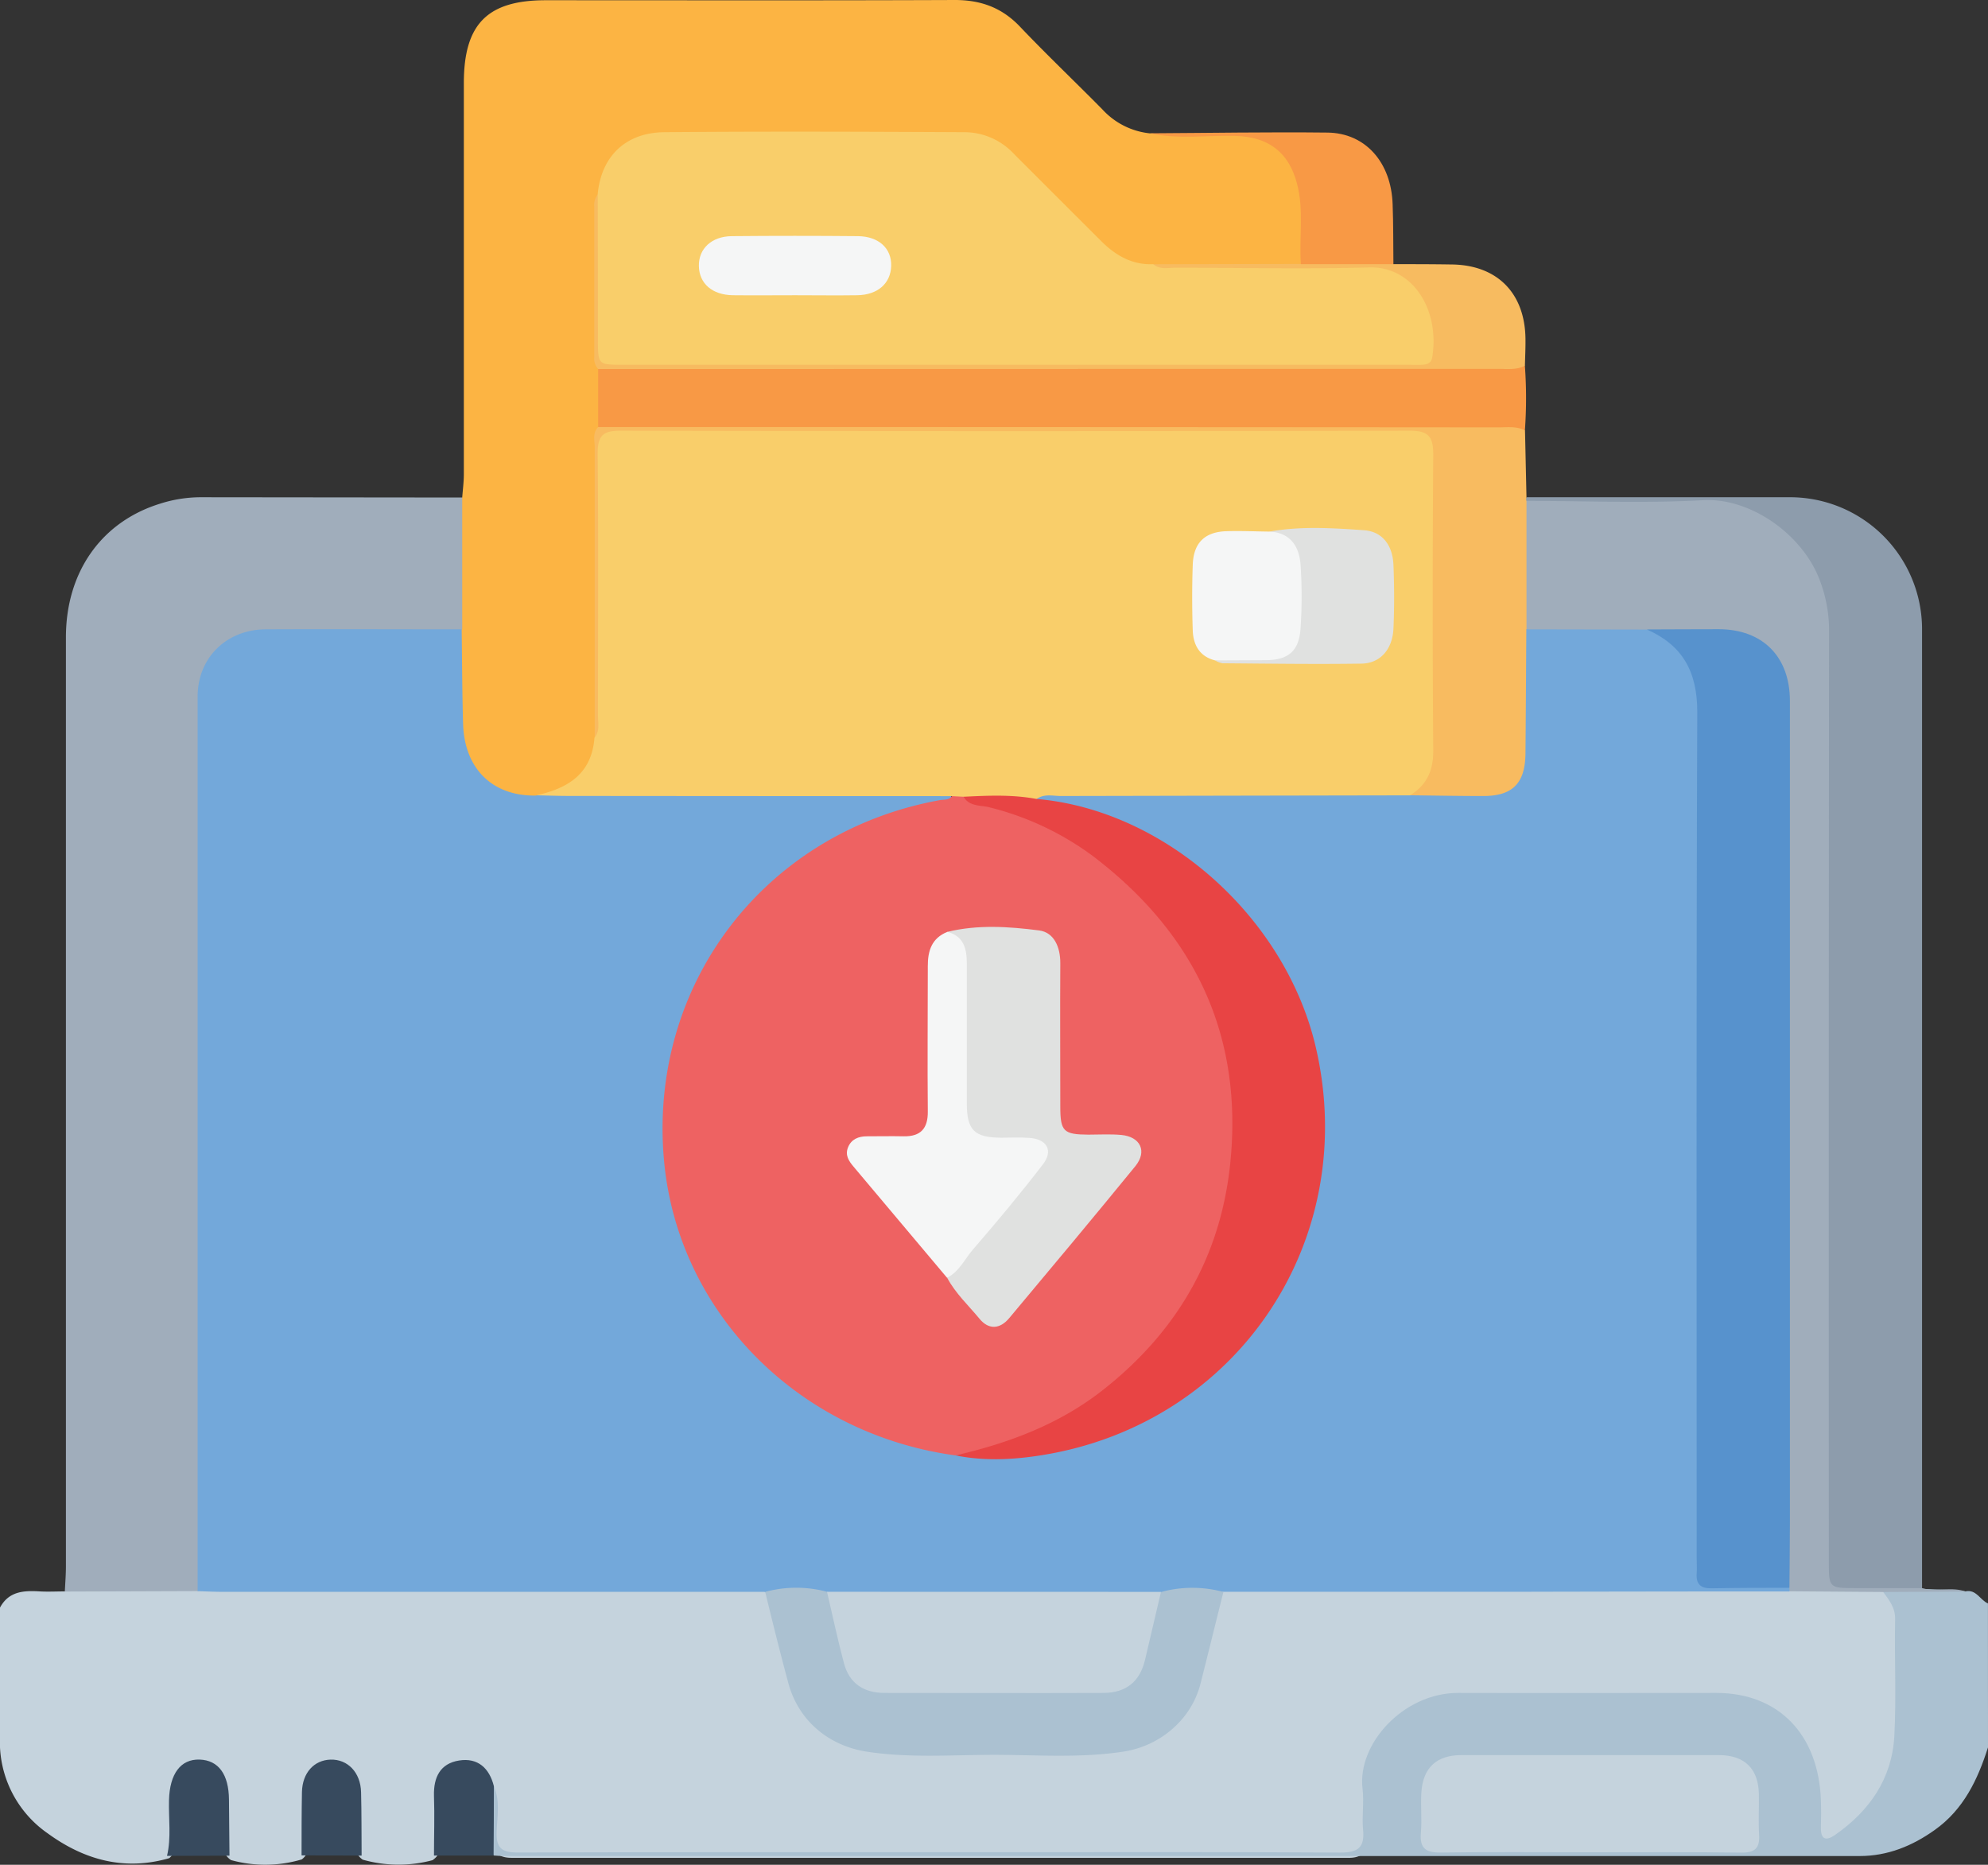 <svg xmlns="http://www.w3.org/2000/svg" viewBox="0 0 511.82 480.03"><rect x="0" y="0" width="511.82" height="480.03" fill="#333333" stroke="none"/><defs><style>.cls-1{fill:#c5d3dd;}.cls-2{fill:#abc1d1;}.cls-3{fill:#fcb443;}.cls-4{fill:#a0adbb;}.cls-5{fill:#8d9cac;}.cls-6{fill:#f89945;}.cls-7{fill:#f8bb60;}.cls-8{fill:#f7bb60;}.cls-9{fill:#73a8da;}.cls-10{fill:#374a5e;}.cls-11{fill:#f9ce6a;}.cls-12{fill:#5792cd;}.cls-13{fill:#ee6262;}.cls-14{fill:#e84444;}.cls-15{fill:#f5f6f6;}.cls-16{fill:#e0e1e0;}</style></defs><g id="Layer_2" data-name="Layer 2"><g id="Layer_1-2" data-name="Layer 1"><path class="cls-1" d="M0,413.83c2.27-4.23,6.14-4.42,10.26-4.17,2.15.12,4.32,0,6.48,0a8,8,0,0,1,5.48-1.91c9.59.09,19.19-.34,28.78.25a64.77,64.77,0,0,1,7-.29q64.62,0,129.24,0c3,0,6-.43,8.87.78,2.31,1.17,3,3.43,3.7,5.66,1.53,4.76,2.75,9.62,3.81,14.48,3.44,15.73,12.91,20.5,25.84,21,17.64.62,35.33.69,53,0,14.2-.56,22.85-6,25.89-21.4.91-4.56,2.16-9.07,3.41-13.56.68-2.42,1.44-4.83,3.94-6.11,2.21-1,4.57-.78,6.88-.79,36.06,0,72.12-.19,108.18.1,9.95.08,19.91.52,29.87.38,8.09-.91,16.13.25,24.19.52,3.78,2.06,5.13,5.38,5.11,9.54,0,9.49.39,19-.12,28.46-.6,10.94-5.83,19.68-14.71,26-4.81,3.42-7.83,1.79-8.16-4.13a91.23,91.23,0,0,0-.93-10.42c-2-11.73-10.65-20.06-22.42-20.25-22.8-.35-45.62-.39-68.43,0-13.29.24-23.25,11.79-22.23,23.39a68.79,68.79,0,0,1-.08,11.48c-.28,3.5-2.06,5.51-5.8,5.4-1.5,0-3,0-4.49,0H136.18c-1.49,0-3,0-4.49,0-3.53,0-5.15-1.7-5.21-5.19-.06-4,.41-8-1.1-11.85a15.92,15.92,0,0,0-1.27-3.2c-1.2-2-3-3.18-5.33-2.8a5.46,5.46,0,0,0-4.67,5.1c-.53,3.94-.14,7.92-.31,11.87-.1,2.46,0,5-2.43,6.67a33.75,33.75,0,0,1-18-.13C91,477,91.12,474.47,91,472c-.14-3.62.11-7.26-.18-10.89-.27-3.43-2.15-5.73-5.63-5.69s-5.08,2.59-5.19,6c-.12,3.63,0,7.26-.11,10.89-.09,2.3-.1,4.68-2.17,6.33a33,33,0,0,1-18.25.18c-2.39-1.63-2.32-4.21-2.43-6.68-.16-3.47.14-7-.21-10.43s-2-6.05-5.78-6.33c-3-.21-4.9,2.46-5.07,6.67-.13,3.48.06,7-.14,10.44-.13,2.17-.44,4.31-2.28,5.84-11.53,3.34-21.89.45-31.28-6.39A28.63,28.63,0,0,1,0,449.81Z"/><path class="cls-2" d="M511.82,449.81c-2.65,8.32-6.3,16-13.7,21.25-5.81,4.15-12.16,6.72-19.35,6.72q-174.6,0-349.2,0c-.83,0-1.66-.09-2.49-.14-3.15-4.54-3.11-13.63.07-17.87,1.66,3.84.85,7.89.71,11.8-.16,4.27,1.46,5.31,5.49,5.3,41.28-.13,82.56-.08,123.84-.08,29.29,0,58.58-.09,87.88.1,4.62,0,6.3-1.32,5.86-5.92-.34-3.46.29-7-.13-10.47-1.44-11.55,10.52-24.75,24.66-24.71,22.14.06,44.27,0,66.41,0,16,0,26.34,10.66,26.93,27.64.08,2.33.07,4.66,0,7-.07,3.13,1.33,3.53,3.63,1.93,8.92-6.21,14.7-14.54,15.28-25.54.52-10,0-20,.2-30,.06-3-1.56-4.94-3.1-7.06,1.48-1.82,3.68-1.8,5.5-1.39,5.2,1.16,10.51.48,15.71,1.28,2.8-.6,3.76,2.25,5.79,3.1Z"/><path class="cls-3" d="M119,128.07c.15-2,.41-3.95.42-5.92q0-50.43,0-100.84C119.44,6.17,125.51.06,140.5.06c35.11,0,70.23.08,105.34-.06,6.76,0,12.2,2,16.89,7,6.89,7.23,14.13,14.11,21.14,21.22a19.23,19.23,0,0,0,12.18,6.11c7.93.54,15.87.13,23.81.22,9.12.11,14,3.46,15.89,12.45,1.55,7.17,2.92,14.61-.87,21.69-2.14,1.23-4.5.79-6.78.83-10.05.19-20.11-.29-30.15.3-6.69.58-11.89-2.53-16.45-6.94-6.82-6.59-13.5-13.32-20.14-20.1a21.67,21.67,0,0,0-16.51-6.79c-23.79.14-47.59,0-71.39.09-10.61.06-15.79,4.46-18,14.84-1.3,3.87-1.18,7.87-1,11.84.36,10.75-1,21.55.85,32.26a37,37,0,0,1,0,15.19,30.84,30.84,0,0,0-.83,6.4c.05,24.05-.16,48.1.12,72.14.12,8-3.65,13.42-11.3,16.16a48.71,48.71,0,0,1-5.74,1.59c-10.19.19-17.32-5.31-19.61-16-2.07-9.61-.85-19.43-.72-29.16-.63-9.45-.22-18.9-.24-28.35A6.15,6.15,0,0,1,119,128.07Z"/><path class="cls-4" d="M119,128.07v33.86c-1.9,2.08-4.42,2.07-6.94,2.08-12.32,0-24.68.51-37-.12-16-.82-22.28,6.64-22.2,21.92.38,71.61.18,143.23.13,214.84,0,3.07.82,6.43-2,8.93l-34.3.12c.1-2.16.28-4.32.28-6.47q0-119.57,0-239.14c0-16.88,9.16-29.78,24.26-34.44A34.52,34.52,0,0,1,51.59,128Z"/><path class="cls-5" d="M393,128q33.74,0,67.47,0a34,34,0,0,1,34.37,34.49q0,123.19,0,246.38c-7.43,1.08-14.91.26-22.36.45-2.36.06-3.06-1.74-3.42-3.6a39.68,39.68,0,0,1-.26-7.47q0-117.59,0-235.17c0-12.43-5.15-22.1-16-28.54a23.44,23.44,0,0,0-12.29-3.5q-20,.09-39.95,0c-2.47,0-5,.33-7.21-1.34A1.21,1.21,0,0,1,393,128Z"/><path class="cls-4" d="M393,128.94c15.15,0,30.33.67,45.44-.18,12.47-.71,26.05,9.14,30.25,21.09A36.08,36.08,0,0,1,470.9,162q-.12,119.85-.06,239.71c0,7.09,0,7.09,7,7.1h17c3.67,1.09,7.56-.45,11.21.89l-21.21.11-24-.18a6.22,6.22,0,0,1-1.17-1.53c-1.37-2.85-.82-5.89-.82-8.85q-.06-108,0-216c0-5.47-.58-10.57-4.85-14.65-2.39-2.28-5.1-4.09-8.27-4.22-7.28-.28-14.56-1.14-21.86-.31-8.26-.08-16.52,0-24.78-.05-2.32,0-4.65,0-6.56-1.67a3.47,3.47,0,0,1-1-1.68c-1.15-9.77-.86-19.56-.17-29.35A3.22,3.22,0,0,1,393,128.94Z"/><path class="cls-6" d="M154,109.92V95c2.31-2.42,5.33-1.48,8-1.49q99.45-.07,198.9,0c8.49,0,16.95-1,25.45-.58,2.14.09,4.37-.25,6.24,1.23a115.8,115.8,0,0,1,0,16.66c-7.12,2.56-14.47,1-21.72,1-2.79,0-5.63-.33-8.46-.33q-100.2,0-200.4,0C159.3,111.42,156.28,112.37,154,109.92Z"/><path class="cls-7" d="M154,109.92q115.89,0,231.76.09c2.31,0,4.68-.35,6.86.79L393,128a1.47,1.47,0,0,0,0,1q0,16.53,0,33.05c1.71,1.64,1.94,3.76,1.94,6,0,8.48.14,17,0,25.44-.19,9.07-4.61,13.4-13.59,13.56-4.16.08-8.32,0-12.47,0-2.18,0-4.36-.06-6-1.83-.19-.65-.34-1.46.1-1.92,4.81-5.06,3.91-11.39,3.91-17.49q0-32.73,0-65.46c0-6.69-.48-7.19-7-7.2q-98.44,0-196.88,0c-6.33,0-6.81.5-6.83,6.87-.05,21,0,42-.07,62.95,0,2.65.71,5.83-3,7.05q0-37.63,0-75.28C153,113,152.65,111.28,154,109.92Z"/><path class="cls-8" d="M392.6,94.14c-2.19,1.15-4.56.81-6.87.81L154,95a4.16,4.16,0,0,1-1-3.2V53.22a4.44,4.44,0,0,1,.93-3.24c2.37,1.77,2.07,4.39,2.09,6.85.07,9.16,0,18.32,0,27.48,0,7.34.27,7.6,7.59,7.6q88.44,0,176.89,0c6.82,0,13.65.08,20.48,0,5.08-.09,6.11-1.33,5.73-6.39-.69-8.94-6.32-14.35-15.3-14.41-15.83-.11-31.65,0-47.47-.09-2.64,0-5.84.74-7-3l38-.08a5.87,5.87,0,0,1,3.94-1.9q8-.32,16,0A5.5,5.5,0,0,1,358.74,68c5,0,9.91,0,14.87.08,11.77.07,19,7.31,19.13,19.15C392.77,89.52,392.65,91.83,392.6,94.14Z"/><path class="cls-6" d="M358.74,68H334.92c-.5-6.91.83-13.88-1-20.74-2.13-8.09-7.33-12-15.73-12.27-7.39-.21-14.83.93-22.17-.68,15.25-.08,30.5-.35,45.74-.18,9.8.11,16.44,7.7,16.78,18.48C358.73,57.71,358.69,62.85,358.74,68Z"/><path class="cls-9" d="M362.93,204.72c6.32.07,12.63.19,18.95.19,7.56,0,10.79-3.28,10.86-11,.1-10.63.15-21.27.22-31.91l31,.06c10.63,2.3,14.91,7.79,14.92,19.51q.09,107.4,0,214.79c0,10.41,0,10.29,10.33,10.48,3.86.07,8.07-1.28,11.46,1.9a7.32,7.32,0,0,1,.09.93q-35.48,0-71,.09-37.47,0-75,0c-5.44,2.18-11.25.33-16.78,1.55a28.56,28.56,0,0,1-5.45.57q-37,0-73.93,0a17.19,17.19,0,0,1-5-.5c-5.52-1.36-11.37.62-16.81-1.61q-69.7,0-139.42,0c-2.16,0-4.33-.11-6.49-.17q0-115.15,0-230.3c0-10,7.46-17.25,17.52-17.3,16.82-.08,33.64,0,50.46,0,.11,8.1.13,16.19.36,24.28.33,11.59,7.54,18.66,18.69,18.52,20.11-3.56,40.39-1.35,60.59-1.82,12.62-.3,25.24-.08,37.86,0,2.31,0,4.67-.27,6.89.63,2,1,2.42,2.23.24,3.54a15.56,15.56,0,0,1-4.74,1.47c-35.22,7.9-60,33.83-65.36,69.66-6.92,46.17,24.94,86.05,66.84,93.73,2,.35,3.95.58,5.91,1,23.21,2.94,44-3.41,61.91-17.87,16.81-13.55,27.29-31.22,30.27-52.93,6.1-44.5-22-81.67-59.59-92.24-3.05-.86-6.19-1.37-9.22-2.27-1.34-.4-3.75-.47-2.38-3.15,1.94-1.7,4.32-1.54,6.63-1.54q41.3-.06,82.59,0C358.78,202.88,361.18,202.7,362.93,204.72Z"/><path class="cls-2" d="M197,409.78a30.57,30.57,0,0,1,16,0,10.84,10.84,0,0,1,3.31,6c.92,3.7,1.77,7.43,2.84,11.1,1.28,4.33,4.21,6.81,8.72,6.85q28.17.25,56.33,0c4.51,0,7.49-2.54,8.58-6.95.87-3.55,1.71-7.1,2.55-10.66.58-2.47,1.46-4.77,3.65-6.32a30.57,30.57,0,0,1,16,0c-2,7.89-3.91,15.79-5.92,23.67-2.34,9.14-10.32,15.94-19.71,17.41-11.1,1.73-22.24.86-33.35.85-10.94,0-21.91.87-32.84-.82-10-1.54-17.8-8.19-20.29-18C200.79,425.21,198.88,417.49,197,409.78Z"/><path class="cls-10" d="M93.1,477.67l-15.46-.06c0-5.45,0-10.91.1-16.36.13-4.91,3.13-8.17,7.36-8.29,4.41-.13,7.73,3.3,7.86,8.36C93.1,466.77,93.06,472.22,93.1,477.67Z"/><path class="cls-10" d="M127.15,459.79q0,8.94-.07,17.87l-15.35,0c0-5.12.18-10.25,0-15.37-.13-4.77,1.59-8.32,6.45-9.1S126,455.18,127.15,459.79Z"/><path class="cls-10" d="M59.08,477.69,43,477.74c1.12-4.75.38-9.57.51-14.35.18-6.78,3-10.6,7.88-10.44s7.51,3.83,7.56,10.31Q59,470.48,59.08,477.69Z"/><path class="cls-1" d="M409.4,476.81c-12.8,0-25.61-.12-38.41.07-3.83.06-5.53-1-5.18-5.06.31-3.46-.1-7,.13-10.46.42-6.34,3.95-9.55,10.24-9.56h66.35c6.59,0,10.16,3.46,10.3,10,.07,3.49-.16,7,.06,10.47s-1.08,4.67-4.58,4.63C435.34,476.72,422.37,476.81,409.4,476.81Z"/><path class="cls-11" d="M245.08,204.94q-49.29,0-98.59-.05c-2.82,0-5.63-.11-8.45-.16,8.13-1.76,14.3-5.5,15-14.8,1.46-1.73.91-3.82.91-5.76,0-22.47.14-44.94-.08-67.4,0-4.6,1.31-5.91,5.91-5.9q101.61.21,203.22,0c5,0,6,1.73,6,6.33q-.3,37.94,0,75.88c.05,5.27-1.65,9-6,11.66q-44.91.08-89.84.17c-2.09,0-4.32-.65-6.27.77-2.12,2.36-4.91,1.37-7.35,1.17-3.74-.31-7.46-.39-11.2-.41A3.38,3.38,0,0,1,245.08,204.94Z"/><path class="cls-11" d="M296.9,68c1.73,1.47,3.81.91,5.76.92,16.64,0,33.29.37,49.92-.08,11.05-.3,18.16,10.73,16.15,23.17-.23,1.41-1.28,1.84-2.55,1.89s-2.66,0-4,0H160.47c-6.52,0-6.52,0-6.53-6.57q0-18.72-.05-37.44c.92-9.61,7.16-15.78,17.18-15.86,25.81-.23,51.63-.13,77.44,0A17.45,17.45,0,0,1,261,39.57q11.29,11.31,22.62,22.6C287.28,65.79,291.52,68.24,296.9,68Z"/><path class="cls-12" d="M460.7,408.73c-6.66,0-13.32,0-20,.13-2.73.05-4.07-.93-3.88-3.77.09-1.32,0-2.66,0-4,0-72.61-.13-145.23.15-217.84,0-10.35-3.78-17.16-13-21.22,6.16,0,12.32-.08,18.48-.06,11.35,0,18.37,7.06,18.37,18.46q0,105.66,0,211.31C460.81,397.41,460.74,403.07,460.7,408.73Z"/><path class="cls-13" d="M245.08,204.94l3,.16a72.09,72.09,0,0,1,28.4,10.06c24.11,15,38.49,36.32,42,64.54,3.46,27.52-5.36,51.25-24,71.26-10.4,11.15-23.55,18.33-38.15,22.79-3.39,1-7,0-10.36.9-40.45-5.53-71.38-36.77-75-75.75-4.19-45.34,25.81-84.67,70.89-92.91C243,205.78,244.27,206.05,245.08,204.94Z"/><path class="cls-14" d="M246,374.65c13.71-3.17,26.69-8,37.89-16.79,19.52-15.32,30.88-35.22,33-60.06,2.8-32.35-9.89-57.86-35.3-77.27a74.87,74.87,0,0,0-26.87-12.71c-2.27-.59-5.13-.14-6.64-2.72,6.26-.31,12.51-.6,18.73.56,33.16,2.82,64.28,30.55,72,64.16,11.39,49.54-20.21,96.64-70.46,104.75C261,375.76,253.46,376.16,246,374.65Z"/><path class="cls-1" d="M298.9,409.78c-1.37,5.82-2.75,11.64-4.1,17.47-1.28,5.52-4.81,8.52-10.66,8.54-18.82.07-37.65,0-56.47,0-5.27,0-9-2.45-10.38-7.61-1.63-6.09-2.93-12.27-4.37-18.42Z"/><path class="cls-15" d="M312.83,170c-4-1-5.62-4-5.75-7.7-.19-5.64-.2-11.29,0-16.92s3.07-8.48,8.73-8.64c3.64-.11,7.29.06,10.94.1,5.85-.36,8.6,1.28,9.59,6.8a59,59,0,0,1,0,19.8c-.84,5.12-3.42,7-8.68,7C322.73,170.34,317.76,171,312.83,170Z"/><path class="cls-16" d="M312.83,170l13-.06c5.83,0,8.62-2.34,9-8.18a120.11,120.11,0,0,0,0-16.43c-.35-4.65-2.61-8.24-8-8.48,8.06-1.45,16.18-.92,24.24-.37,5,.33,7.48,4.08,7.68,8.93.22,5.46.24,11,0,16.42-.25,5.31-3.38,8.91-8.17,9-11.94.18-23.89,0-35.83-.09A5.4,5.4,0,0,1,312.83,170Z"/><path class="cls-15" d="M204.73,76c-5.32,0-10.64.06-16,0s-8.7-3-8.8-7.49,3.28-7.68,8.5-7.72q16.22-.15,32.44,0c5.39.06,8.69,3.16,8.57,7.65S226,75.92,220.7,76,210.06,76,204.73,76Z"/><path class="cls-16" d="M243.91,239.88c7.83-1.91,15.8-1.37,23.6-.37,3.85.49,5.5,4.29,5.47,8.45-.08,12.31,0,24.63,0,36.94,0,6.35.84,7.14,7.21,7.18,2.83,0,5.68-.18,8.49.08,4.92.46,6.72,4.18,3.65,8-10.73,13.14-21.62,26.16-32.51,39.16-2.35,2.81-5.23,3.08-7.63.17-2.84-3.45-6.18-6.52-8.32-10.53.17-3.11,2.42-5,4.2-7.18,5.63-6.79,11.3-13.55,16.91-20.37,1.13-1.37,2.73-2.88,1.93-4.83-.85-2.1-3.08-1.59-4.85-1.68-13.64-.67-15-2.11-15.05-15.7,0-8-.12-16,0-24C247.15,249.8,247,244.56,243.91,239.88Z"/><path class="cls-15" d="M243.91,239.88c4.25,1.11,5,4.41,5,8.12,0,12,0,24,0,35.93,0,7,1.88,8.88,8.82,8.94,2.49,0,5-.14,7.48.06,4.37.36,6,3.32,3.29,6.81-5.76,7.48-11.8,14.75-18,21.89-2.15,2.48-3.53,5.72-6.68,7.29q-12-14.3-24.07-28.6c-1.21-1.44-2.25-2.94-1.41-5s2.67-2.81,4.82-2.81c3.16,0,6.32-.07,9.48,0,4.39.07,6.28-2,6.23-6.41-.12-12.47,0-24.95,0-37.42C238.85,244.74,239.89,241.48,243.91,239.88Z"/></g></g></svg>